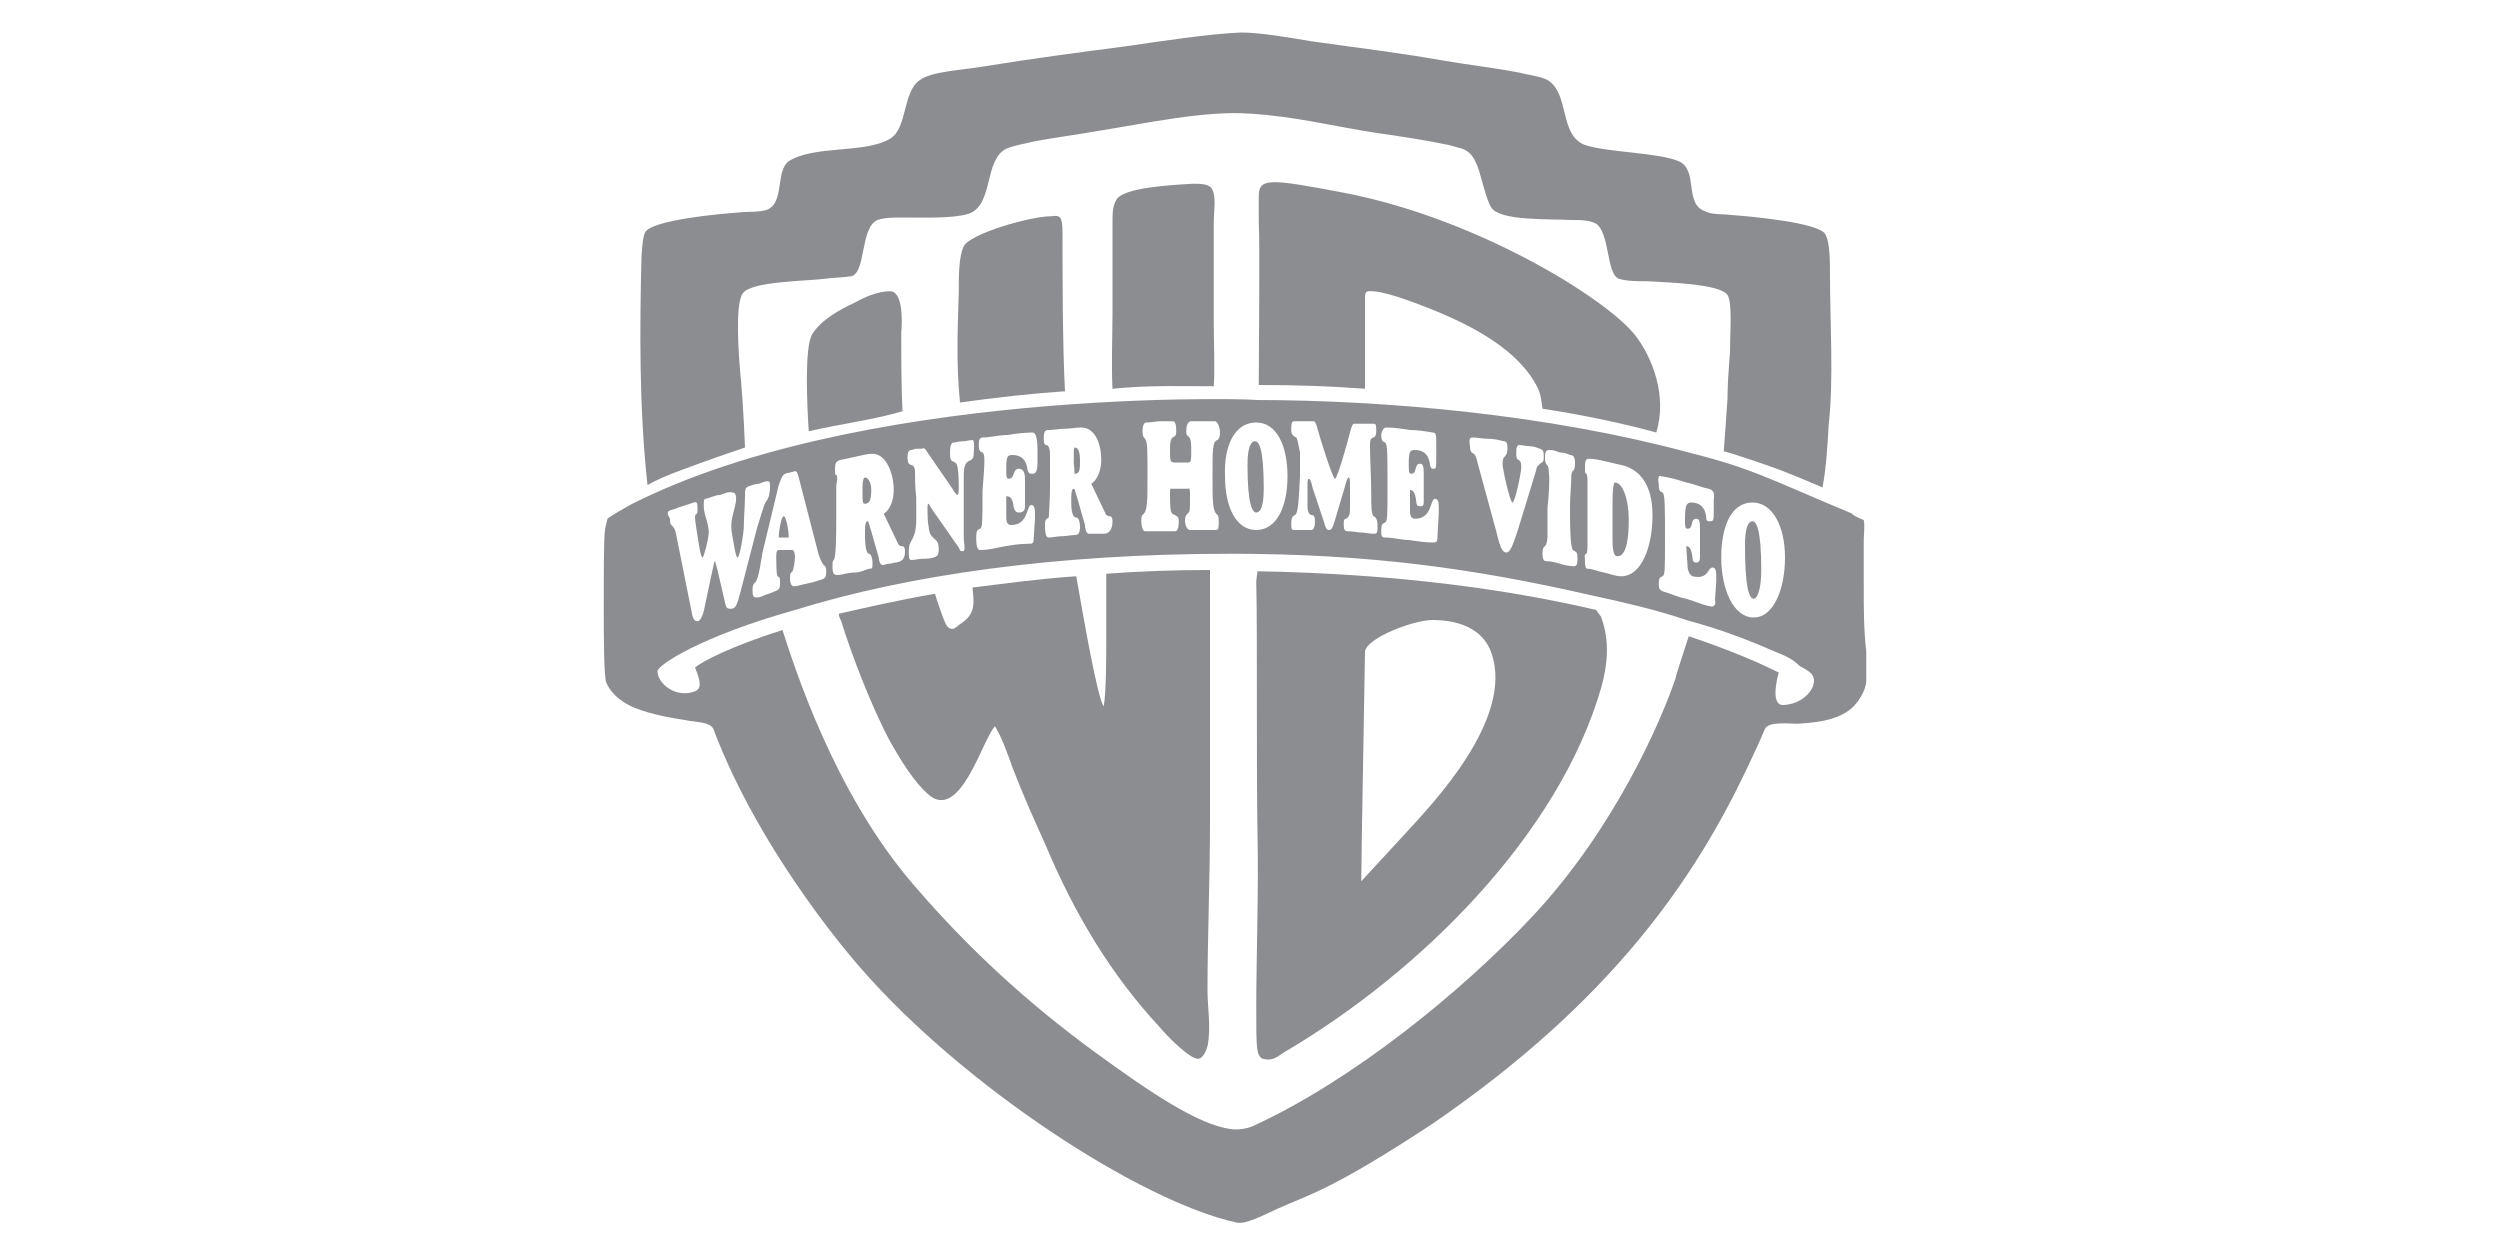 <?xml version="1.0" encoding="utf-8"?>
<!-- Generator: Adobe Illustrator 16.0.4, SVG Export Plug-In . SVG Version: 6.00 Build 0)  -->
<!DOCTYPE svg PUBLIC "-//W3C//DTD SVG 1.1//EN" "http://www.w3.org/Graphics/SVG/1.1/DTD/svg11.dtd">
<svg version="1.1" id="Layer_1" xmlns="http://www.w3.org/2000/svg" xmlns:xlink="http://www.w3.org/1999/xlink" x="0px" y="0px"
	 width="200px" height="100px" viewBox="0 0 200 100" enable-background="new 0 0 200 100" xml:space="preserve">
<g>
	<path fill="#8C8D90" d="M84.1,17.3c-1.7,0-6.5,1.4-7,2.4c-0.4,0.8-0.4,2.4-0.4,3.7c-0.1,3.3-0.2,5.8,0.1,8.8
		c2.9-0.4,5.5-0.7,8.4-0.9C85,27.7,85,21.5,85,18.6C85,17.3,84.8,17.2,84.1,17.3z"/>
	<path fill="#8C8D90" d="M71.2,23.3c-1,0-2.1,0.5-2.8,0.9c-1.3,0.6-2.7,1.4-3.4,2.5c-0.7,1-0.4,6.3-0.3,7.8c2.6-0.6,5.1-0.9,7.5-1.6
		c-0.1-1.8-0.1-4.5-0.1-6.3C72.2,25.5,72.2,23.3,71.2,23.3z"/>
	<path fill="#8C8D90" d="M140.3,47.9c0.3,0,0.6-0.8,0.6-2.3c0-3.3-0.4-3.9-0.7-3.9c-0.3,0-0.6,0.4-0.6,1.9
		C139.6,46.9,139.9,47.9,140.3,47.9z"/>
	<path fill="#8C8D90" d="M69.2,40.3c0.4,0,0.5-0.4,0.5-1.1c0-0.5-0.2-1-0.5-1c-0.1,0-0.2,0.2-0.2,0.8v0.5C69,40.1,69,40.3,69.2,40.3
		z"/>
	<path fill="#8C8D90" d="M97.1,17.8c0-0.8,0.2-2-0.1-2.6c-0.2-0.5-0.9-0.5-1.6-0.5c-1.7,0.1-5.6,0.3-6.1,1.3
		C89,16.5,89,17.1,89,17.8c0,1.4,0,6.1,0,7.2c0,1.7-0.1,4.3,0,6.1c3-0.3,5.6-0.2,8.1-0.2c0.1-1.2,0-3.6,0-5.3
		C97.1,23.1,97.1,20.3,97.1,17.8z"/>
	<path fill="#8C8D90" d="M54.8,37.5c1.6-0.6,3.3-1.2,4.8-1.7c-0.1-2.7-0.3-5.3-0.4-6.2c-0.1-1.2-0.4-5.2,0.2-6.1c0.6-1,5-1,6.6-1.2
		c0.7-0.1,1.5-0.1,2.1-0.2c1.2-0.3,0.7-3.9,2.1-4.5c0.6-0.2,1.3-0.2,2.1-0.2c1.5,0,3.9,0.1,5.2-0.3c2-0.7,1.2-4.3,3-5.2
		c0.7-0.3,1.5-0.4,2.3-0.6c1.6-0.3,3.2-0.5,4.9-0.8c3.8-0.6,8.8-1.7,12.4-1.4c3.4,0.2,6.6,1,9.8,1.5c2.1,0.3,4.1,0.6,6,1
		c0.4,0.1,0.7,0.2,1.1,0.3c0.7,0.3,0.9,0.7,1.2,1.4c0.3,0.8,0.7,2.7,1.1,3.3c0.7,1.1,4.7,0.9,6.4,1c0.8,0,1.4,0,2,0.3
		c1.1,0.8,0.8,4,1.8,4.4c0.6,0.2,1.6,0.2,2.3,0.2c1.6,0.1,5.8,0.2,6.4,1.1c0.4,0.6,0.2,3,0.2,4.5c-0.1,1.5-0.2,2.5-0.2,3.8
		c-0.1,1.4-0.2,3-0.3,4.2c0.8,0.2,2.5,0.8,3.7,1.2c1.4,0.5,3.3,1.3,4.2,1.7c0.3-1.6,0.4-3.3,0.5-5.1c0.4-3.4,0.1-8.4,0.1-11.6
		c0-1.4,0-3-0.4-3.6c-0.6-0.9-6-1.4-7.5-1.5c-0.8-0.1-1.5,0-2.1-0.3c-1.7-0.6-0.5-3.3-2.1-4c-1.6-0.7-5.7-0.7-7.5-1.3
		c-2.1-0.8-1.2-4.1-3-5.2c-0.6-0.3-1.5-0.4-2.3-0.6c-2.1-0.4-4-0.6-6.3-1c-3.4-0.6-6.8-1-10.3-1.5c-1.8-0.3-4.1-0.7-5.6-0.7
		c-2.5,0.1-6.5,0.7-9.2,1.1c-3.9,0.5-7.6,1-11.3,1.6c-1.7,0.3-4.3,0.4-5.2,1.1c-1.4,0.9-1,3.9-2.4,4.7c-2,1.2-6.1,0.5-8.1,1.8
		c-1.1,0.8-0.3,3.4-1.8,3.9c-0.7,0.2-1.4,0.1-2.2,0.2c-1.5,0.1-7,0.6-7.5,1.6c-0.2,0.4-0.3,1.8-0.3,2.7c-0.1,4.5-0.2,11.2,0.5,17.5
		C52.5,38.4,53.4,38,54.8,37.5z"/>
	<path fill="#8C8D90" d="M100.7,30.8c3.3,0,5.7,0.1,8.5,0.3c0-1.9,0-6.1,0-7.3c0-0.5,0.2-0.5,0.3-0.5c1.1-0.1,3.6,0.9,4.4,1.2
		c3.9,1.5,7.6,3.5,9.1,6.5c0.3,0.6,0.3,1.1,0.4,1.7c2.7,0.4,6.2,1.1,9.1,1.9c0.9-2.9-0.3-6-1.7-7.8c-2.4-3-12.8-9.4-23.4-11.4
		c-5.8-1.1-6.7-1.2-6.7,0.3c0,0.7,0,0.1,0,2C100.8,19.7,100.7,28.3,100.7,30.8z"/>
	<path fill="#8C8D90" d="M100.5,41c0.3,0,0.6-0.4,0.6-1.9c0-3.3-0.4-3.8-0.7-3.8c-0.3,0-0.6,0.4-0.6,1.9
		C99.8,40.4,100.2,41,100.5,41z"/>
	<path fill="#8C8D90" d="M62.7,41.3c-0.2,0-0.4,1.2-0.4,1.7h0.8C63.1,42.5,62.9,41.3,62.7,41.3z"/>
	<path fill="#8C8D90" d="M149.1,47c0-1.6,0-2.5,0-3.8c0-0.5,0.1-1.1,0-1.6c-0.3-0.1-1.1-0.5-0.9-0.5c-6.5-2.7-7.9-3.6-13.1-4.9
		C124,33.2,111,32,100.3,32c2.5,0-29.7-1.4-49.1,8c-0.9,0.4-2.7,1.5-2.6,1.5c-0.1,0.4-0.2,0.8-0.2,0.9c-0.1,0.7-0.1,3.1-0.1,6.5
		c0,1.4,0,5.3,0.2,5.7c0.5,1.2,1.8,1.8,1.8,1.8c1.1,0.6,3.1,1,4.5,1.2c0.8,0.2,2.1,0.1,2.3,0.8C61,68.7,68.9,77.5,68.9,77.5
		c8.2,9.4,22.3,18.6,30,20.3c0.7,0.2,2.2-0.6,3.3-1.1c2.4-1.1,4.2-1.4,12.4-6.8c14.3-9.8,20.9-19.5,25.1-28.3c0.7-1.5,1-2.1,1.5-3.3
		c0.3-0.6,1.9-0.4,2.6-0.4c1.9-0.1,3.5-0.4,4.5-1.4c1-1.1,1-2,1-2c0-0.5,0-1.6,0-2.4C149.1,50.5,149.1,48.6,149.1,47
		C149.2,47.1,149.1,46.9,149.1,47z M140.2,40.2c1.6,0,2.6,1.9,2.6,4.4c0,2.5-0.9,4.8-2.5,4.8c-1.6,0-2.6-2.2-2.6-4.8
		C137.7,42.1,138.5,40.2,140.2,40.2z M132.9,38.1c0.7,0.1,1.4,0.3,2,0.5c0.6,0.1,1.2,0.4,1.8,0.5c0.3,0.1,0.5,0.2,0.4,0.9l0,0.8
		c0,0.8,0,0.9-0.3,0.9c-0.2,0-0.3,0-0.3-0.3c-0.1-1-0.7-1.2-1.2-1.2c-0.4,0-0.5,0.3-0.5,1.3c0,0.6,0,0.8,0.2,0.8
		c0.5,0,0.2-0.8,0.7-0.8c0.2,0,0.3,0.1,0.3,0.8v2.2c0,0.4-0.1,0.5-0.3,0.5c-0.2,0-0.3-0.1-0.3-0.4c-0.1-0.8-0.3-0.9-0.5-0.9l0.1,1.5
		c0,0.5,0.2,0.8,0.4,0.9c1.3,0.3,1.2-0.7,1.6-0.7c0.2,0,0.3,0.2,0.3,0.6c0,0.2,0,0.3,0,0.5l-0.1,1.5c0.1,0.4-0.1,0.6-0.4,0.5
		c-0.6-0.1-1.2-0.4-1.9-0.6c-0.6-0.1-1.2-0.4-1.9-0.6c-0.2-0.1-0.3-0.2-0.3-0.5c0-0.6,0.1-0.6,0.3-0.7c0.2-0.1,0.2-0.5,0.2-3
		s0-3.6-0.2-3.7c-0.2-0.1-0.3-0.1-0.3-0.7C132.6,38.2,132.7,38,132.9,38.1z M127,39.1c0-0.9,0-1.1-0.1-1.2c-0.1-0.1-0.1,0-0.1-0.4
		c0-0.5,0-0.8,0.3-0.8c0.4,0,0.9,0.1,1.3,0.2c0.5,0.1,0.8,0.2,1.3,0.3c1.4,0.3,2.5,1.5,2.5,4c0,2.6-0.9,4.9-2.5,4.9
		c-0.5,0-0.9-0.2-1.4-0.3c-0.5-0.1-0.9-0.3-1.3-0.3c-0.2,0-0.2-0.4-0.2-0.6c0-0.4-0.1-0.5,0.1-0.6c0.1-0.1,0.1-0.3,0.1-1.2V39.1z
		 M123.9,37.7c0-0.7-0.3-0.3-0.3-1.1c0-0.5,0.1-0.6,0.4-0.6c0.3,0,0.5,0.1,0.8,0.2c0.3,0,0.6,0.1,0.8,0.2c0.3,0,0.4,0.2,0.4,0.7
		c0,0.8-0.3,0.3-0.3,1.1c0,0.7-0.1,1.5-0.1,2.4c0,0.9,0,2.2,0.1,2.9c0.1,1,0.5,0.2,0.5,1.2c0,0.5-0.1,0.6-0.3,0.6
		c-0.3,0-0.8-0.1-1.1-0.2c-0.3-0.1-0.7-0.2-1-0.2c-0.2,0-0.4,0-0.4-0.6c0-0.9,0.3-0.2,0.4-1.3c0-0.7,0-1.5,0-2.4
		C123.9,39.7,124,38.4,123.9,37.7z M117.8,35c0.4,0,0.8,0.1,1.2,0.1c0.5,0,0.9,0.1,1.3,0.2c0.2,0,0.3,0.1,0.3,0.6
		c0,0.3-0.1,0.5-0.2,0.6c-0.1,0.1-0.2,0.2-0.2,0.6c0,0.4,0.6,3.1,0.8,3.1c0.2,0,0.7-2.4,0.7-2.8c0-0.5-0.1-0.5-0.2-0.6
		c-0.2-0.1-0.2-0.2-0.2-0.7c0-0.3,0.1-0.5,0.2-0.5c0.3,0,0.6,0.1,0.9,0.1c0.3,0,0.5,0.1,0.8,0.2c0.2,0.1,0.3,0.1,0.3,0.6
		c0,0.4,0,0.4-0.3,0.6c-0.2,0.2-0.3,0.3-0.3,0.5l-1.5,4.9c-0.4,1.2-0.6,1.7-0.9,1.7c-0.3,0-0.5-0.4-0.8-1.7l-1.5-5.5
		c-0.1-0.5-0.2-0.6-0.3-0.7c-0.2-0.1-0.3-0.2-0.3-0.6C117.5,35.1,117.6,35,117.8,35z M110.9,34.2c0.6,0,1.3,0.1,1.9,0.2
		c0.6,0,1.2,0.1,1.8,0.2c0.3,0,0.3,0.2,0.3,0.9v1.1c0,0.8,0,0.9-0.2,0.9c-0.2,0-0.2,0-0.3-0.3c-0.1-1-0.7-1.2-1.2-1.2
		c-0.4,0-0.5,0.1-0.5,1.1c0,0.6,0,0.8,0.2,0.8c0.5,0,0.2-0.8,0.7-0.8c0.2,0,0.3,0.1,0.3,0.8V40c0,0.4,0,0.5-0.3,0.5
		c-0.2,0-0.3-0.1-0.3-0.4c-0.1-0.8-0.3-0.9-0.5-0.9l0,1.7c0,0.5,0.2,0.6,0.4,0.6c1.4,0,1.2-1.6,1.6-1.6c0.2,0,0.3,0.2,0.3,0.6
		c0,0.2,0,0.3,0,0.5l-0.1,1.9c0,0.5-0.1,0.5-0.4,0.5c-0.6,0-1.2-0.1-1.9-0.2c-0.6,0-1.2-0.2-1.9-0.2c-0.3,0-0.3-0.2-0.3-0.5
		c0-0.6,0.1-0.6,0.3-0.7c0.2-0.1,0.2-0.5,0.2-3s0-3.3-0.2-3.4c-0.2-0.1-0.3-0.1-0.3-0.7C110.6,34.4,110.7,34.2,110.9,34.2z
		 M103.7,35c-0.2-0.1-0.4-0.2-0.4-0.6c0-0.3,0-0.7,0.2-0.7c0.3,0,0.5,0,0.8,0c0.3,0,0.6,0,0.8,0c0.1,0,0.2,0.2,0.3,0.6
		c0.1,0.4,1.2,4,1.4,4c0.2,0,1.1-3.3,1.2-3.7c0.1-0.4,0.2-0.7,0.3-0.7c0.3,0,0.5,0,0.8,0c0.3,0,0.5,0,0.8,0c0.1,0,0.2,0,0.2,0.5
		c0,0.7-0.2,0.5-0.4,0.7c-0.1,0.1-0.1,0.3-0.1,0.6c0,1,0.1,2.5,0.1,4c0,0.7,0,1.5,0.2,1.6c0.2,0.1,0.3,0.3,0.3,0.8
		c0,0.5,0,0.6-0.3,0.6c-0.4,0-0.7-0.1-1-0.1c-0.3,0-0.7-0.1-1.1-0.1c-0.3,0-0.3-0.3-0.3-0.6c0-0.2,0-0.4,0.2-0.4
		c0.3-0.2,0.3-0.5,0.3-0.9c0-0.6,0-1.1,0-1.7c0-0.4,0-0.7-0.1-0.7c-0.1,0-0.2,0.3-0.3,0.7l-0.8,2.7c-0.2,0.7-0.3,0.8-0.5,0.8
		c-0.2,0-0.3-0.3-0.4-0.7l-0.9-2.7c-0.1-0.5-0.2-0.7-0.3-0.7c-0.1,0-0.1,0.3-0.1,0.5c0,0.5,0,1.1,0,1.6c0,0.3,0,0.7,0.3,0.8
		c0.2,0,0.3,0.1,0.3,0.5c0,0.4-0.1,0.7-0.3,0.7c-0.2,0-0.5,0-0.7,0c-0.2,0-0.5,0-0.7,0c-0.2,0-0.2-0.2-0.2-0.5
		c0-0.5,0.1-0.6,0.3-0.7c0.3-0.2,0.3-1.5,0.4-3.1c0-0.7,0-1.3,0-1.9C103.9,35.7,103.8,35.1,103.7,35z M100.5,33.8
		c1.6,0,2.5,1.8,2.5,4.3c0,2.5-0.9,4.3-2.5,4.3s-2.5-1.8-2.5-4.3C97.9,35.6,98.8,33.8,100.5,33.8z M91.6,35.1
		c-0.1-0.1-0.2-0.2-0.2-0.6c0-0.4,0.1-0.7,0.3-0.7c0.5,0,0.8-0.1,1.1-0.1c0.3,0,0.6,0,1,0c0.2,0,0.3,0.2,0.3,0.8
		c0,0.8-0.5,0-0.5,1.4c0,1,0,1.1,0.4,1.1h1c0.3,0,0.3-0.1,0.3-1.1c0-1.4-0.4-0.7-0.4-1.4c0-0.4,0.1-0.8,0.4-0.8c0.2,0,0.6,0,0.9,0
		c0.3,0,0.7,0,1,0c0.2,0,0.4,0.5,0.4,0.9c0,0.4-0.1,0.5-0.2,0.6C97,35.3,97,36,97,38.1c0,1.7,0,2.7,0.3,3c0.1,0.1,0.2,0.1,0.2,0.6
		c0,0.4,0,0.7-0.2,0.7c-0.4,0-0.7,0-1.1,0c-0.4,0-0.7,0-1,0c-0.2,0-0.4-0.3-0.4-0.8c0-0.3,0.1-0.4,0.2-0.5c0.2-0.2,0.2-0.1,0.2-1.5
		c0-0.7-0.1-0.5-0.2-0.5h-1.2c-0.2,0-0.2-0.1-0.2,0.5c0,1.5,0.1,1.5,0.4,1.6c0.3,0.2,0.3,0.2,0.3,0.6c0,0.4-0.1,0.7-0.3,0.7
		c-0.3,0-0.7,0-1.1,0c-0.4,0-0.8,0-1.3,0c-0.2,0-0.3-0.5-0.3-0.8c0-0.5,0.1-0.5,0.2-0.6c0.3-0.3,0.3-1.2,0.3-3
		C91.8,36,91.8,35.3,91.6,35.1z M83.7,35.6c-0.1,0-0.2-0.1-0.2-0.5c0-0.6,0.1-0.7,0.4-0.7c0.4,0,0.9-0.1,1.3-0.1
		c0.4,0,0.9-0.1,1.3-0.1c1.1,0,1.6,1.3,1.6,2.6c0,0.8-0.3,1.6-0.8,1.9l1.1,2.3c0.1,0.3,0.3,0.3,0.4,0.3c0.1,0,0.2,0.1,0.2,0.4
		c0,0.7-0.3,1-0.7,1c-0.2,0-0.4,0-0.6,0c-0.2,0-0.4,0-0.6,0c-0.2,0-0.3-0.4-0.3-0.7l-0.6-2.1c-0.2-0.6-0.2-0.8-0.3-0.8
		c-0.2,0-0.2,0.5-0.2,1c0,0.4,0,1.3,0.4,1.3c0.2,0,0.3,0.4,0.3,0.7c0,0.5-0.1,0.7-0.4,0.7c-0.3,0-0.7,0.1-1.1,0.1
		c-0.3,0-0.7,0.1-1,0.1c-0.3,0-0.3-0.6-0.3-1.1c0-0.3,0.1-0.4,0.3-0.5C83.9,41.4,84,40,84,39v-2.6C84,35.7,83.8,35.6,83.7,35.6z
		 M78.6,36.2c-0.2-0.1-0.3-0.1-0.3-0.7c0-0.3,0.1-0.5,0.3-0.5c0.6,0,1.3-0.2,2-0.2c0.6-0.1,1.4-0.2,2-0.2c0.3,0,0.4,0.6,0.4,1.4V37
		c0,0.8-0.2,0.9-0.4,0.9c-0.2,0-0.3,0-0.4-0.3c-0.1-1-0.7-1.2-1.2-1.2c-0.4,0-0.5,0.1-0.5,1.1c0,0.6,0,0.8,0.2,0.8
		c0.5,0,0.3-0.8,0.8-0.8c0.2,0,0.5,0.1,0.5,0.8v2.2c0,0.4-0.2,0.5-0.5,0.5c-0.2,0-0.3-0.1-0.4-0.4c-0.1-0.8-0.3-0.9-0.6-0.9l0,1.7
		c0,0.5,0.2,0.6,0.4,0.6c1.4,0,1.2-1.6,1.6-1.6c0.2,0,0.3,0.2,0.3,0.6c0,0.2,0,0.3,0,0.5l-0.1,1.5c0,0.5-0.1,0.5-0.4,0.5
		c-0.7,0-1.3,0.1-1.9,0.2c-0.6,0.1-1.2,0.3-2,0.3c-0.3,0-0.3-0.7-0.3-1c0-0.6,0.1-0.6,0.3-0.7c0.2-0.1,0.2-0.5,0.2-3
		C78.8,36.8,78.8,36.3,78.6,36.2z M73.2,37.8c0-1-0.6-0.2-0.6-1.2c0-0.4,0.1-0.6,0.3-0.6c0.1,0,0.3-0.1,0.4-0.1c0.1,0,0.3,0,0.4,0
		c0.2,0,0.2-0.2,0.5,0.3l2,2.9c0.2,0.4,0.4,0.5,0.4,0.5c0.1,0,0.1-0.4,0.1-0.6c0-0.3,0-1.7-0.2-1.9c-0.2-0.3-0.5,0-0.5-0.8
		c0-0.3,0-0.9,0.3-0.9c0.2,0,0.4-0.1,0.7-0.1c0.3,0,0.6-0.1,0.8-0.1c0.2,0,0.1,0.8,0.1,1.1c0,0.9-0.8,0.1-0.8,1.7v5
		c0,0.5,0.2,1.1-0.1,1.1c-0.2,0-0.2-0.1-0.3-0.3l-2.1-3c-0.2-0.3-0.3-0.5-0.3-0.5c-0.1,0-0.1,0.1-0.1,0.5c0,0.3,0,0.9,0.1,1.4
		c0.1,1.1,0.8,0.7,0.8,1.7c0,0.5-0.1,0.6-0.4,0.7c-0.3,0.1-0.6,0.1-0.9,0.1c-0.3,0-0.6,0.1-0.9,0.1c-0.2,0-0.2-0.3-0.2-0.7
		c0-1,0.5-0.7,0.6-2.3c0-0.6,0-1.2,0-2C73.2,38.9,73.2,38.3,73.2,37.8z M66.9,38c-0.1,0-0.1-0.1-0.1-0.5c0-0.6,0.2-0.6,0.4-0.7
		c0.5-0.1,1-0.2,1.4-0.3c0.5-0.1,0.8-0.2,1.2-0.2c1.1,0,1.7,1.6,1.7,2.9c0,0.8-0.3,1.6-0.8,1.9l1.1,2.3c0.1,0.3,0.3,0.3,0.4,0.3
		c0.1,0,0.2,0.1,0.2,0.4c0,0.7-0.3,0.8-0.7,0.9c-0.2,0-0.4,0.1-0.6,0.1c-0.2,0-0.3,0.1-0.5,0.1c-0.2,0-0.3-0.4-0.3-0.6l-0.6-2.1
		c-0.2-0.6-0.2-0.8-0.3-0.8c-0.2,0-0.2,0.5-0.2,1c0,0.4,0,1.5,0.3,1.6c0.2,0,0.3,0.4,0.3,0.7c0,0.5,0,0.5-0.3,0.5
		c-0.3,0.1-0.7,0.3-1.1,0.3C67.8,45.8,67.4,46,67,46c-0.3,0-0.4-0.1-0.4-0.7c0-0.3,0-0.4,0.1-0.5c0.2-0.2,0.2-2.3,0.2-3.3v-2.6
		C67,38.2,67,38.1,66.9,38z M63.2,37.8c0.5-0.1,0.5-0.3,0.7,0.4l1.6,6.2c0.1,0.2,0.2,0.6,0.4,0.8c0.1,0.1,0.2,0.1,0.2,0.5
		c0,0.5-0.1,0.6-0.5,0.7c-0.3,0.1-0.6,0.2-1.1,0.3c-0.5,0.1-0.7,0.2-1,0.2c-0.2,0-0.3-0.3-0.3-0.6c0-0.4,0-0.4,0.2-0.6
		c0.1-0.2,0.2-0.9,0.2-1.2c0-0.2-0.1-0.5-0.2-0.5h-1.1c-0.2,0-0.2,0.3-0.2,0.6c0,0.2,0,1.4,0.1,1.5c0.2,0.1,0.2,0.1,0.2,0.6
		c0,0.4-0.1,0.5-0.4,0.6c-0.2,0.1-0.5,0.2-0.8,0.3c-0.2,0.1-0.4,0.2-0.7,0.2c-0.2,0-0.3-0.1-0.3-0.6c0-0.4,0.1-0.5,0.2-0.6
		c0.3-0.2,0.5-1.9,0.6-2.4l1.3-5.4C62.6,38,62.6,37.9,63.2,37.8z M53.7,40.8c0.4-0.1,0.5-0.2,0.9-0.3c0.3-0.1,0.6-0.2,0.9-0.3
		c0.3-0.1,0.3,0.1,0.3,0.6c0,0.5-0.2,0.2-0.2,0.6c0,0.3,0.2,1.4,0.3,2.1c0.1,0.6,0.2,1.1,0.3,1.1c0.1,0,0.5-1.5,0.5-2
		c0-0.8-0.4-1.4-0.4-2.1c0-0.5,0-0.6,0.2-0.6c0.4-0.1,0.7-0.3,1.1-0.3c0.3-0.1,0.7-0.3,1-0.2c0.4,0,0.3,0.7,0.2,1.1
		c-0.2,0.8-0.3,1.1-0.3,1.6c0,0.3,0.1,0.9,0.2,1.4c0.1,0.6,0.2,1.1,0.3,1.1c0.2,0,0.5-2.1,0.5-2.3c0-0.7,0.1-2,0.1-2.7
		c0-0.6,0.1-0.6,0.3-0.7c0.3-0.1,0.6-0.2,0.8-0.2c0.3-0.1,0.5-0.2,0.7-0.2c0.2,0,0.2,0.1,0.2,0.5c0,0.4-0.1,0.9-0.3,1.1
		c-0.2,0.2-0.6,1.8-0.7,2l-1.4,5.4c-0.2,0.7-0.3,1.2-0.7,1.2c-0.3,0-0.4,0-0.5-0.5l-0.6-2.6c-0.1-0.4-0.2-0.7-0.2-0.7
		c-0.1,0-0.1,0.4-0.2,0.7l-0.7,3.3c-0.1,0.4-0.3,0.8-0.5,0.8c-0.3,0-0.4-0.3-0.5-0.9l-1.2-6c-0.1-0.6-0.3-0.7-0.4-0.8
		c-0.1-0.1-0.1-0.3-0.1-0.5C53.3,41,53.4,40.9,53.7,40.8z M142.7,56.4c-1.2,0.1-0.4-2.6-0.4-2.6c-1.2-0.6-3.6-1.7-7.2-2.9
		c-0.4,1.2-1.2,3.7-1,3.2c-1.2,3.6-4.9,12.1-11.4,19.1c-5.8,6.2-14.6,13.3-22.5,16.9c0,0-0.9,0.4-1.9,0.2c-1.8-0.3-4.4-1.6-9-4.9
		c-4.4-3.1-10.2-7.6-16.2-14.6c-6.4-7.4-9.6-17.6-10.5-20.4c-4.1,1.3-6.4,2.5-7,3c0.5,1.2,0.5,1.7,0,1.9c-1.5,0.6-3-0.6-3-1.6
		c0-0.5,3.5-2.8,11-4.9c9-2.8,20.9-4.5,34.8-4.5c11.2,0,19.6,1.2,28.8,3.3c2.8,0.6,5.3,1.2,7.4,1.9c0.3,0.1,0.6,0.2,1,0.3
		c2.9,0.8,5.4,1.9,6.8,2.5c0.8,0.3,1.3,0.7,1.6,1c0.4,0.2,0.7,0.4,0.8,0.5C145.7,54.5,144.6,56.3,142.7,56.4z"/>
	<path fill="#8C8D90" d="M129.4,44.5c0.8,0,0.9-1.8,0.9-2.9c0-1.7-0.5-3-1.1-3c-0.1,0-0.2,0.4-0.2,1.7l0,2.7
		C129,44.1,129.1,44.5,129.4,44.5z"/>
	<path fill="#8C8D90" d="M86,37.9c0.4,0,0.4-0.4,0.4-1.1c0-0.5-0.1-1-0.4-1c-0.1,0-0.1,0.2-0.1,0.8v0.5C86,37.7,85.9,37.9,86,37.9z"
		/>
	<path fill="#8C8D90" d="M127.7,48.8c-6.8-1.6-15.8-2.9-27.1-3.1c0,0.2-0.1,0.5-0.1,0.9c0.1,4.1,0,13.8,0.1,20.2
		c0.1,4.1-0.1,10.1-0.1,13.7c0,3.4,0,3.9,0.5,4.2c0.8,0.2,1.1-0.1,1.7-0.5c10.9-6.4,22-17.4,25.4-29.2c0.5-1.8,0.7-3.7,0-5.6
		C128.1,49.3,127.8,49,127.7,48.8z M112.5,66.6c-1.2,1.3-2.5,2.7-3.6,3.9c0-2,0.3-17.5,0.3-18.4c0.2-1.1,3.9-2.5,5.4-2.5
		c2.4,0,4.1,0.9,4.7,2.6C121.2,57.5,114.5,64.4,112.5,66.6z"/>
	<path fill="#8C8D90" d="M88.5,51.1c0,1.5,0,4.2-0.2,5.4c-0.5-0.6-1.6-7-2.2-10.4c-3,0.2-5.8,0.6-8.3,0.9c0.1,1.1,0.3,2-0.8,2.8
		c-0.2,0.1-0.5,0.4-0.7,0.5c-0.6,0.1-0.7-0.6-0.9-1c-0.2-0.6-0.4-1.1-0.6-1.8c-2.9,0.5-5.5,1.1-7.7,1.6c0,0.2,0.1,0.4,0.2,0.6
		c0.8,2.6,2.4,6.8,3.9,9.6c0.9,1.6,1.9,3.2,3,4.2c2.6,2.4,4.4-4.4,5.4-5.4c0.6,1,1,2.2,1.4,3.3c0.8,2.1,1.7,4.1,2.6,6.1
		c2.4,5.7,5.3,10.5,9.2,14.7c0.4,0.5,2.4,2.6,3.1,2.5c0.4-0.1,0.6-0.7,0.7-1c0.3-1.5,0-3,0-4.5c0-4,0.2-9.1,0.2-13.6
		c0-6.6,0-12.8,0-20c-2.9,0-5.7,0.1-8.3,0.3C88.5,47.3,88.5,49.3,88.5,51.1z"/>
</g>
</svg>
